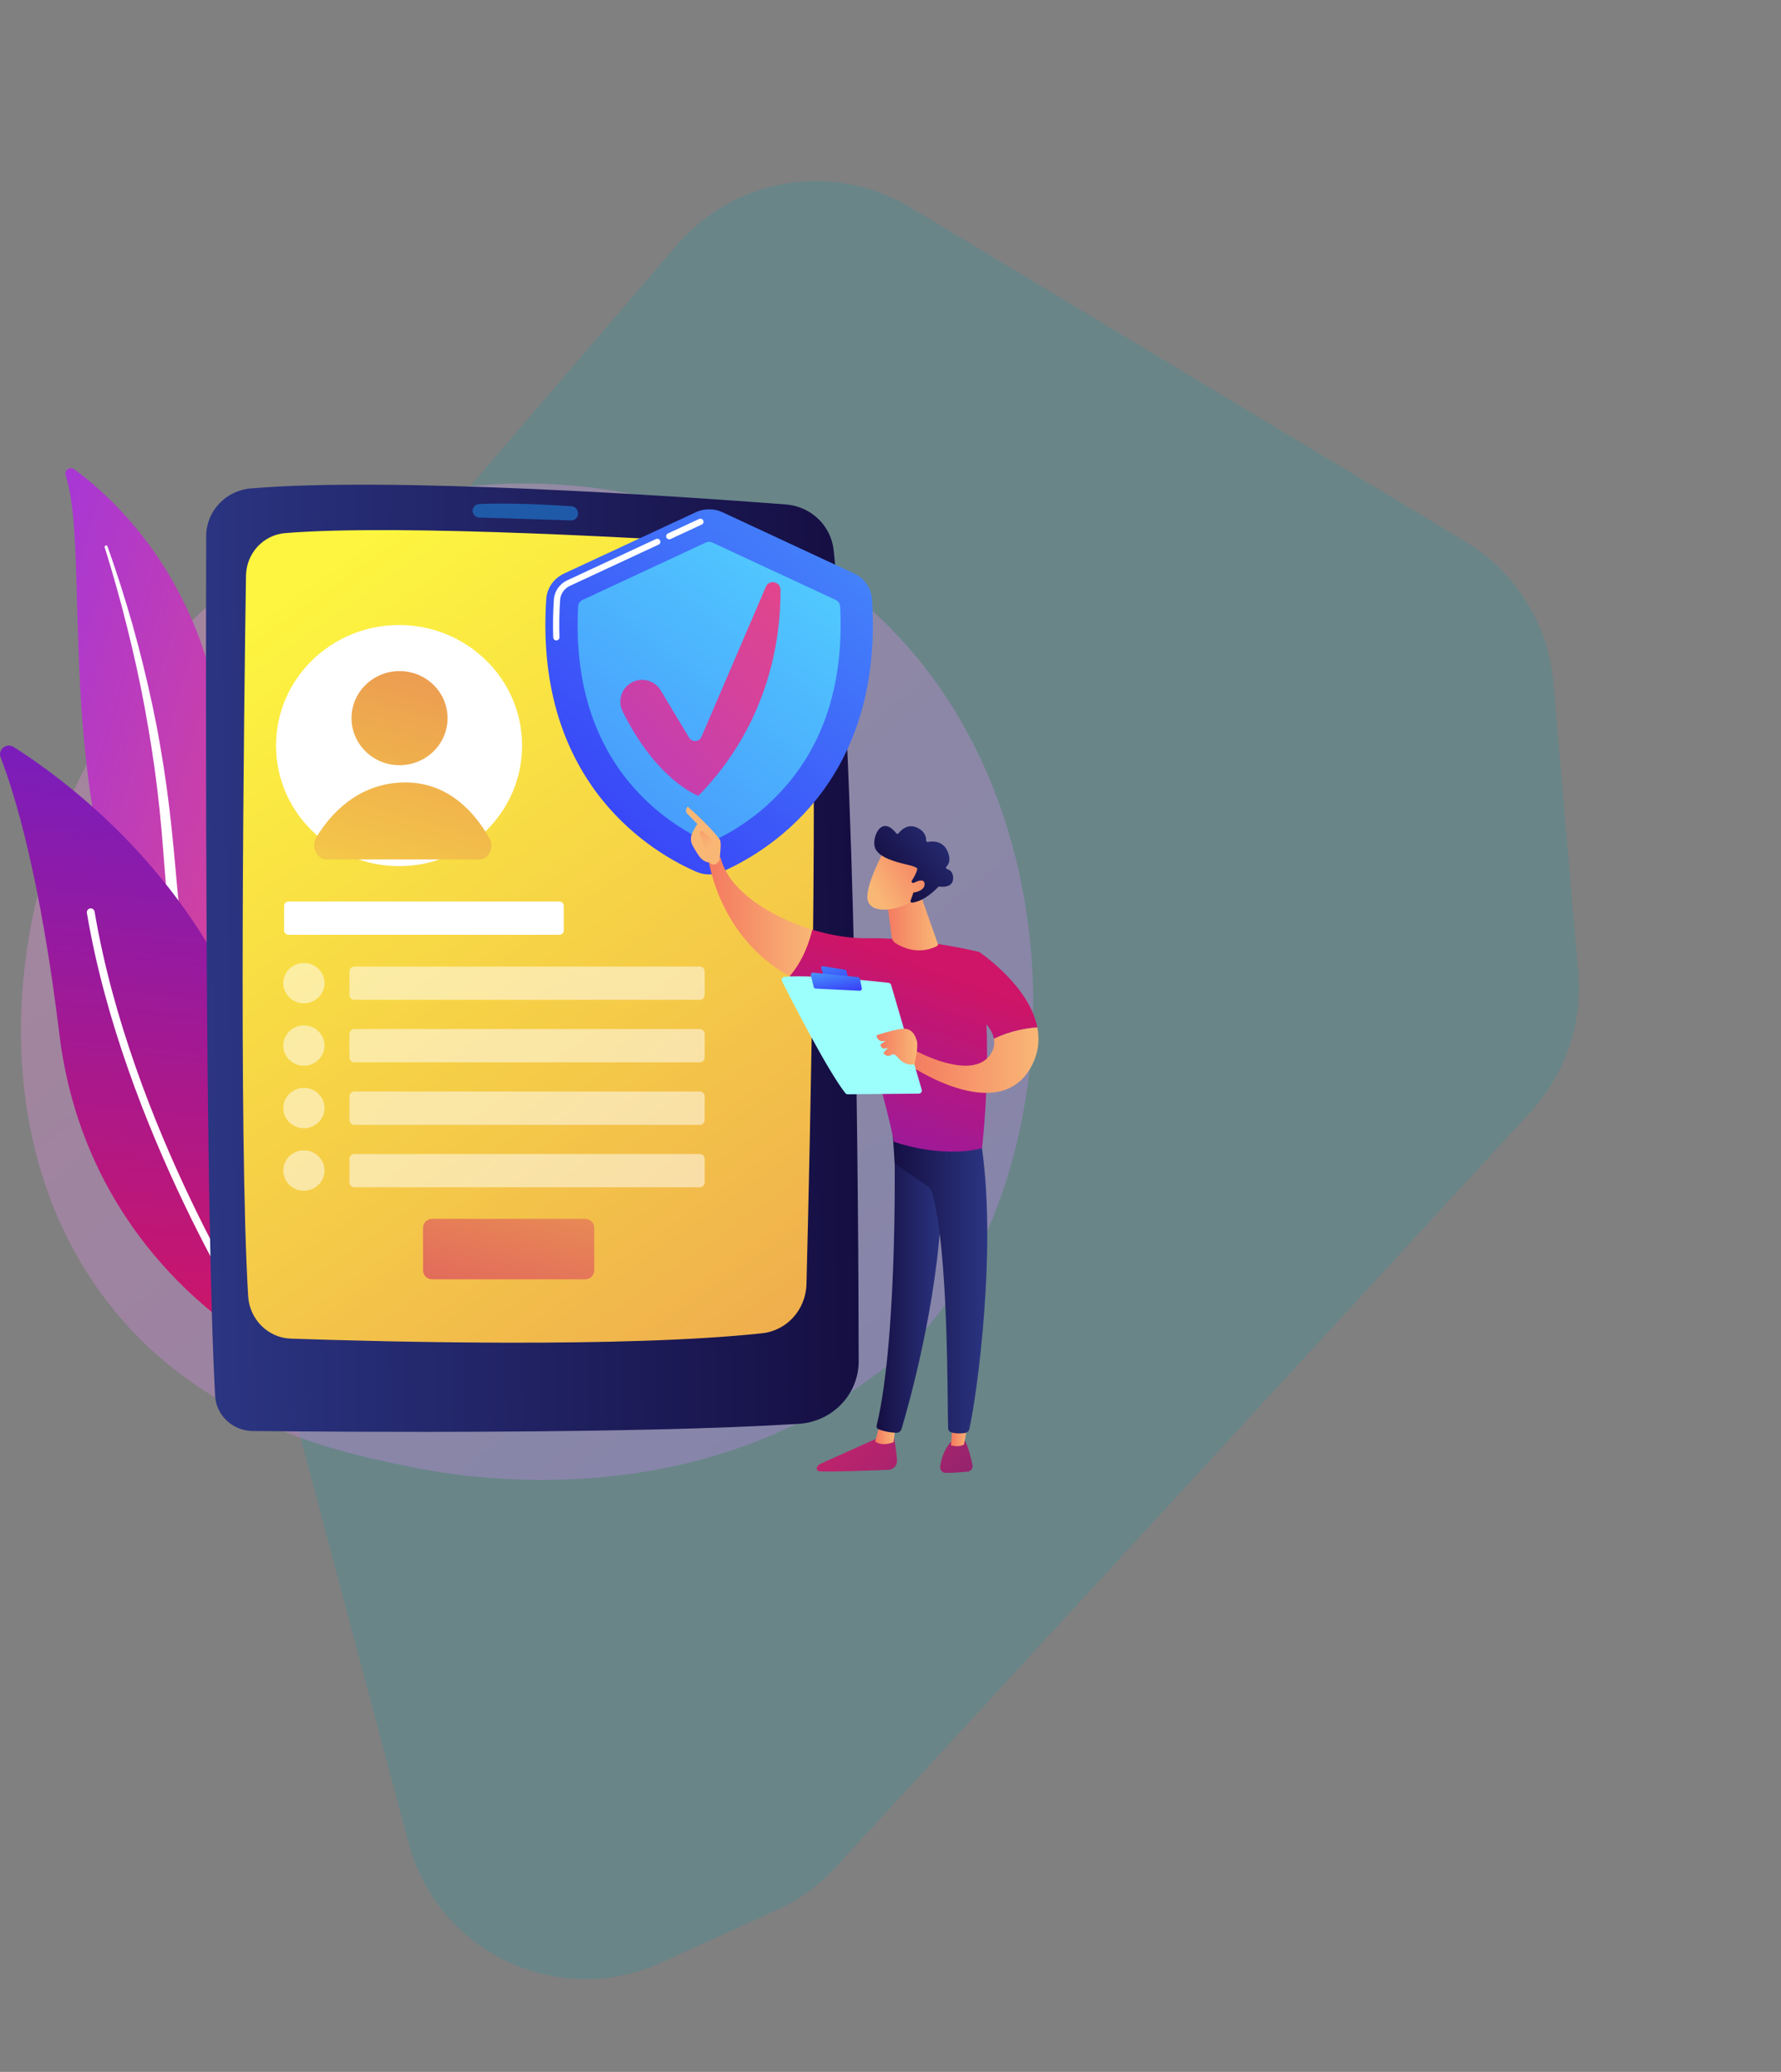 <svg width="331" height="385" viewBox="0 0 331 385" fill="none" xmlns="http://www.w3.org/2000/svg">
<rect x="0" y="0" width="331" height="385" fill="#808080" stroke="none"/>
<path opacity="0.2" d="M284.458 206.611L155.261 347.008C152.183 350.352 148.467 353.045 144.33 354.929L122.89 364.69C103.747 373.405 81.363 362.824 75.948 342.5L32.02 177.639C29.137 166.815 31.769 155.266 39.057 146.761L125.804 45.535C136.606 32.929 154.931 29.968 169.154 38.528L272.349 100.638C281.683 106.256 287.759 116.006 288.692 126.859L293.315 180.678C294.131 190.182 290.917 199.592 284.458 206.611Z" fill="#139FAC"/>
<g clip-path="url(#clip0_1717_23320)">
<path opacity="0.3" d="M170.209 248.956C166.347 252.94 162.692 255.509 159.804 257.539C125.859 281.4 85.695 274.445 77.158 272.746C64.553 270.238 40.187 265.39 22.571 245.094C-4.08 214.388 0.07 166.012 20.743 134.078C24.525 128.237 44.499 95.817 85.096 90.618C109.666 87.472 138.306 93.817 159.046 110.841C202.581 146.575 199.482 218.764 170.209 248.956Z" fill="url(#paint0_linear_1717_23320)"/>
<path d="M12.191 88.328C11.879 87.388 12.998 86.616 13.806 87.207C22.015 93.205 42.209 111.655 41.911 147.863C41.537 193.29 52.961 208.579 65.977 217.232C65.977 217.232 49.146 214.355 36.975 198.906C7.092 160.975 17.717 105.04 12.191 88.328Z" fill="url(#paint1_linear_1717_23320)"/>
<path d="M19.459 101.694C20.965 106.579 22.373 111.49 23.596 116.445C24.845 121.393 25.94 126.375 26.874 131.383C27.789 136.395 28.608 141.423 29.209 146.477C29.832 151.529 30.233 156.601 30.617 161.694C31.03 166.783 31.417 171.912 32.341 177.018C33.258 182.113 34.811 187.184 37.263 191.826C37.875 192.983 38.512 194.133 39.211 195.236C39.89 196.351 40.62 197.437 41.368 198.51C42.877 200.649 44.533 202.694 46.337 204.609C49.955 208.43 54.164 211.708 58.692 214.375C59.169 214.656 59.788 214.505 60.074 214.038C60.356 213.58 60.212 212.987 59.755 212.7L59.752 212.698C58.67 212.019 57.597 211.328 56.558 210.593C56.033 210.234 55.526 209.852 55.011 209.48C54.511 209.089 53.995 208.718 53.508 208.312C51.533 206.724 49.674 205.001 47.954 203.152C44.499 199.474 41.588 195.272 39.237 190.842C38.087 188.613 37.106 186.305 36.311 183.931C35.517 181.556 34.908 179.117 34.441 176.643C33.505 171.692 33.079 166.619 32.629 161.533C32.172 156.447 31.677 151.339 30.968 146.259C30.62 143.718 30.226 141.184 29.786 138.658C29.574 137.394 29.336 136.134 29.101 134.874C28.854 133.616 28.599 132.36 28.334 131.105C27.264 126.09 26.039 121.11 24.655 116.174C23.247 111.245 21.706 106.355 19.974 101.53C19.925 101.392 19.771 101.319 19.63 101.368C19.491 101.415 19.418 101.56 19.459 101.694Z" fill="white"/>
<path d="M50.947 247.552C50.625 249.345 48.538 250.233 46.968 249.26C38.303 243.89 15.205 226.537 11.024 192.103C7.492 163.025 2.757 147.586 0.112 140.723C-0.448 139.273 1.209 137.965 2.538 138.807C17.209 148.097 62.626 182.585 50.947 247.552Z" fill="url(#paint2_linear_1717_23320)"/>
<path d="M48.472 247.991C48.438 248.022 48.401 248.05 48.361 248.076C48.023 248.287 47.575 248.189 47.36 247.857C47.117 247.482 22.92 209.84 16.146 169.626C16.081 169.239 16.349 168.873 16.744 168.809C17.14 168.745 17.513 169.007 17.578 169.394C24.303 209.315 48.343 246.721 48.585 247.094C48.773 247.386 48.718 247.762 48.472 247.991Z" fill="white"/>
<path d="M46.612 90.758C41.927 91.156 38.336 95.001 38.322 99.608C38.24 127.783 38.106 224.966 39.98 259.363C40.179 263.007 43.228 265.87 46.953 265.91C65.375 266.104 118.366 266.461 148.449 264.576C154.715 264.183 159.591 259.099 159.583 252.947C159.547 223.376 159.064 140.214 154.93 102.201C154.434 97.646 150.697 94.091 146.036 93.735C125.944 92.203 72.589 88.544 46.612 90.758Z" fill="url(#paint3_linear_1717_23320)"/>
<path d="M45.716 106.992C45.355 131.093 44.325 211.268 46.123 240.859C46.385 245.185 49.815 248.599 54.049 248.744C71.484 249.339 116.19 250.491 141.665 247.745C146.252 247.251 149.758 243.355 149.88 238.638C150.517 214.043 152.238 139.37 150.491 110.109C150.212 105.441 146.572 101.716 142.009 101.415C123.132 100.169 74.659 97.295 52.996 99.062C48.929 99.394 45.779 102.819 45.716 106.992Z" fill="url(#paint4_linear_1717_23320)"/>
<path d="M87.84 94.948C87.855 95.614 88.397 96.152 89.076 96.172C92.43 96.272 101.881 96.555 106.104 96.705C106.937 96.734 107.574 95.987 107.398 95.189C107.383 95.164 107.275 94.141 106.208 94.068C103.351 93.873 94.731 93.349 89.035 93.67C87.865 93.737 87.802 95.04 87.84 94.948Z" fill="#1F5AA9"/>
<path d="M74.165 160.944C86.793 160.944 97.031 150.914 97.031 138.542C97.031 126.17 86.793 116.141 74.165 116.141C61.537 116.141 51.3 126.17 51.3 138.542C51.3 150.914 61.537 160.944 74.165 160.944Z" fill="white"/>
<path d="M74.253 142.189C79.182 142.189 83.177 138.275 83.177 133.446C83.177 128.618 79.182 124.704 74.253 124.704C69.325 124.704 65.33 128.618 65.33 133.446C65.33 138.275 69.325 142.189 74.253 142.189Z" fill="url(#paint5_linear_1717_23320)"/>
<path d="M60.699 159.7H89.129C90.872 159.7 91.917 157.493 90.978 155.809C88.563 151.476 83.511 145.112 74.761 145.399C66.327 145.676 61.328 151.425 58.815 155.549C57.748 157.299 58.836 159.7 60.699 159.7Z" fill="url(#paint6_linear_1717_23320)"/>
<path d="M108.75 237.72H80.308C79.379 237.72 78.618 236.975 78.618 236.064V228.139C78.618 227.228 79.379 226.483 80.308 226.483H108.75C109.679 226.483 110.44 227.228 110.44 228.139V236.064C110.44 236.975 109.679 237.72 108.75 237.72Z" fill="url(#paint7_linear_1717_23320)"/>
<g opacity="0.8">
<g opacity="0.8">
<path opacity="0.8" d="M130.039 185.795H65.876C65.366 185.795 64.95 185.386 64.95 184.887V180.516C64.95 180.017 65.367 179.609 65.876 179.609H130.039C130.548 179.609 130.965 180.018 130.965 180.516V184.887C130.965 185.386 130.548 185.795 130.039 185.795Z" fill="white"/>
<path opacity="0.8" d="M56.481 186.433C58.595 186.433 60.309 184.754 60.309 182.682C60.309 180.611 58.595 178.932 56.481 178.932C54.367 178.932 52.653 180.611 52.653 182.682C52.653 184.754 54.367 186.433 56.481 186.433Z" fill="white"/>
</g>
<g opacity="0.8">
<path opacity="0.8" d="M130.039 197.403H65.876C65.366 197.403 64.95 196.994 64.95 196.495V192.124C64.95 191.625 65.367 191.217 65.876 191.217H130.039C130.548 191.217 130.965 191.626 130.965 192.124V196.495C130.965 196.995 130.548 197.403 130.039 197.403Z" fill="white"/>
<path opacity="0.8" d="M60.262 194.893C60.601 192.848 59.184 190.922 57.097 190.59C55.01 190.258 53.043 191.647 52.705 193.691C52.366 195.736 53.783 197.663 55.87 197.994C57.957 198.326 59.924 196.938 60.262 194.893Z" fill="white"/>
</g>
<g opacity="0.8">
<path opacity="0.8" d="M130.039 209.014H65.876C65.366 209.014 64.95 208.605 64.95 208.106V203.735C64.95 203.236 65.367 202.828 65.876 202.828H130.039C130.548 202.828 130.965 203.236 130.965 203.735V208.106C130.965 208.606 130.548 209.014 130.039 209.014Z" fill="white"/>
<path opacity="0.8" d="M56.481 209.652C58.595 209.652 60.309 207.973 60.309 205.902C60.309 203.83 58.595 202.151 56.481 202.151C54.367 202.151 52.653 203.83 52.653 205.902C52.653 207.973 54.367 209.652 56.481 209.652Z" fill="white"/>
</g>
<g opacity="0.8">
<path opacity="0.8" d="M130.039 220.623H65.876C65.366 220.623 64.95 220.215 64.95 219.716V215.345C64.95 214.845 65.367 214.437 65.876 214.437H130.039C130.548 214.437 130.965 214.846 130.965 215.345V219.716C130.965 220.215 130.548 220.623 130.039 220.623Z" fill="white"/>
<path opacity="0.8" d="M56.481 221.262C58.595 221.262 60.309 219.583 60.309 217.512C60.309 215.44 58.595 213.761 56.481 213.761C54.367 213.761 52.653 215.44 52.653 217.512C52.653 219.583 54.367 221.262 56.481 221.262Z" fill="white"/>
</g>
</g>
<path d="M103.952 173.704H53.625C53.173 173.704 52.803 173.341 52.803 172.898V168.323C52.803 167.88 53.173 167.517 53.625 167.517H103.952C104.405 167.517 104.775 167.88 104.775 168.323V172.898C104.775 173.341 104.405 173.704 103.952 173.704Z" fill="white"/>
<path d="M162.059 111.325C161.924 109.279 160.662 107.465 158.771 106.586L134.27 95.185C132.701 94.455 130.88 94.455 129.311 95.185L104.81 106.586C102.919 107.466 101.657 109.279 101.521 111.325C99.224 146.129 122.001 158.81 129.468 162.013C130.949 162.649 132.631 162.649 134.112 162.013C141.579 158.81 164.357 146.129 162.059 111.325Z" fill="url(#paint8_linear_1717_23320)"/>
<path d="M124.379 100.218C124.162 100.218 123.953 100.097 123.854 99.892C123.716 99.608 123.839 99.268 124.129 99.133L129.918 96.439C130.209 96.304 130.556 96.425 130.693 96.709C130.83 96.993 130.707 97.333 130.417 97.468L124.628 100.162C124.547 100.2 124.463 100.218 124.379 100.218Z" fill="white"/>
<path d="M103.395 119.002C103.083 119.002 102.825 118.76 102.814 118.452C102.736 116.18 102.777 113.813 102.936 111.415C103.037 109.874 103.988 108.504 105.417 107.839L121.899 100.17C122.189 100.035 122.536 100.156 122.674 100.44C122.812 100.724 122.688 101.064 122.398 101.199L105.916 108.868C104.868 109.355 104.171 110.36 104.096 111.488C103.94 113.849 103.9 116.178 103.977 118.413C103.988 118.727 103.736 118.991 103.415 119.002C103.408 119.002 103.401 119.002 103.395 119.002Z" fill="white"/>
<path d="M156.134 112.684C156.108 112.165 155.792 111.701 155.313 111.478L132.408 100.821C132.017 100.639 131.563 100.639 131.172 100.821L108.267 111.478C107.788 111.701 107.473 112.165 107.446 112.684C106.768 125.666 109.829 136.499 116.55 144.895C121.673 151.296 127.667 154.726 131.179 156.326C131.567 156.503 132.011 156.503 132.399 156.326C135.911 154.726 141.905 151.295 147.028 144.895C153.751 136.499 156.811 125.666 156.134 112.684Z" fill="url(#paint9_linear_1717_23320)"/>
<path d="M117.245 126.914C119.138 125.765 121.627 126.365 122.759 128.245L128.083 137.087C128.617 137.972 129.952 137.884 130.358 136.937L142.336 109.029C142.934 107.636 145.039 108.052 145.053 109.562C145.132 118.011 143.24 134.117 129.797 147.88C129.797 147.88 122.136 145.168 115.7 132.163C114.77 130.285 115.434 128.014 117.245 126.914Z" fill="url(#paint10_linear_1717_23320)"/>
<path d="M166.065 266.487C166.065 266.487 166.504 268.92 166.719 271.329C166.803 272.27 166.062 273.087 165.099 273.126C161.826 273.26 154.824 273.519 152.311 273.409C151.934 273.393 151.687 273.014 151.827 272.67C151.944 272.382 152.17 272.148 152.458 272.019L164.024 266.811L166.065 266.487Z" fill="url(#paint11_linear_1717_23320)"/>
<path d="M166.424 265.058L166.072 267.968C166.072 267.968 164.046 268.892 162.663 267.852L163.501 264.609L166.424 265.058Z" fill="url(#paint12_linear_1717_23320)"/>
<path d="M166.16 210.351C166.312 211.111 166.977 248.272 162.922 264.924C162.856 265.196 162.997 265.476 163.261 265.582C163.882 265.831 165.101 266.191 166.563 266.239C167.015 266.254 167.421 265.966 167.548 265.54C168.707 261.677 174.261 242.318 174.985 223.825C175.795 203.161 174.985 223.121 174.985 223.121L174.51 210.348L166.16 210.351Z" fill="url(#paint13_linear_1717_23320)"/>
<path d="M179.369 267.756C179.369 267.756 180.068 268.984 180.744 272.248C180.866 272.837 180.445 273.401 179.834 273.461C178.753 273.565 177.089 273.698 175.756 273.69C175.142 273.685 174.663 273.161 174.737 272.564C174.884 271.372 175.344 269.418 176.765 267.894L179.369 267.756Z" fill="url(#paint14_linear_1717_23320)"/>
<path d="M179.983 264.014L179.159 268.414C179.159 268.414 178.345 269.008 176.734 268.578L177.128 263.843L179.983 264.014Z" fill="url(#paint15_linear_1717_23320)"/>
<path d="M182.207 211.491C185.524 231.097 181.488 259.95 180.127 265.597C180.044 265.943 179.759 266.207 179.402 266.266C178.794 266.364 177.794 266.445 176.808 266.164C176.468 266.067 176.23 265.767 176.216 265.421C176.034 260.855 176.362 232.828 173.273 221.751C173.116 221.189 172.766 220.7 172.282 220.363L166.285 216.186L165.825 209.434L182.207 211.491Z" fill="url(#paint16_linear_1717_23320)"/>
<path d="M161.078 174.341C171.015 174.18 181.98 176.897 181.98 176.897C184.942 193.831 182.498 213.362 182.498 213.362C174.805 215.339 166.126 212.154 166.126 212.154C164.848 205.076 158.882 185.157 158.882 185.157C154.026 184.567 150.027 183.194 146.733 181.38C149.245 178.526 150.43 174.896 150.944 172.75C154.457 173.819 158.013 174.391 161.078 174.341Z" fill="url(#paint17_linear_1717_23320)"/>
<path d="M131.724 160.001C132.7 158.846 133.936 159.392 133.936 159.392C135.398 165.444 143.066 170.351 150.944 172.749C150.429 174.895 149.245 178.526 146.732 181.379C133.659 174.178 131.724 160.001 131.724 160.001Z" fill="url(#paint18_linear_1717_23320)"/>
<path d="M131.961 160.294C131.859 160.612 133.042 161.097 133.738 159.795C133.763 159.172 134.149 156.5 133.769 155.992C131.743 153.287 127.816 149.895 127.816 149.895C127.152 150.537 127.699 151.167 127.699 151.167L129.604 153.111C129.206 153.817 128.719 154.413 128.492 155.266C128.319 155.912 128.425 156.603 128.758 157.191C129.092 157.781 129.549 158.549 129.98 159.149C130.797 160.285 131.961 160.294 131.961 160.294Z" fill="url(#paint19_linear_1717_23320)"/>
<path d="M130.438 154.374L132.174 155.816L132.718 157.251L131.17 158.934C131.17 158.934 130.65 156.085 130.263 155.469C129.877 154.852 130.078 154.553 130.438 154.374Z" fill="url(#paint20_linear_1717_23320)"/>
<path d="M178.168 186.325L181.98 176.898C181.98 176.898 191.262 183.077 192.788 190.911C191.034 191.037 187.843 191.484 184.719 193.03C184.033 189.33 178.168 186.325 178.168 186.325Z" fill="url(#paint21_linear_1717_23320)"/>
<path d="M170.057 195.196C170.057 195.196 180.478 200.966 183.994 196.039C184.724 195.016 184.899 193.999 184.719 193.03C187.843 191.484 191.035 191.037 192.788 190.911C193.249 193.272 193.006 195.784 191.589 198.323C185.429 209.362 168.678 197.713 168.678 197.713L170.057 195.196Z" fill="url(#paint22_linear_1717_23320)"/>
<path d="M171.309 202.495L165.621 183.035C165.557 182.814 165.364 182.653 165.131 182.626C164.101 182.509 161.115 182.178 157.667 181.892C153.514 181.548 148.692 181.269 145.81 181.506C145.4 181.54 145.152 181.965 145.335 182.326C146.973 185.574 153.714 198.787 157.09 203.115C157.202 203.259 157.375 203.342 157.559 203.341L170.755 203.22C171.14 203.218 171.414 202.856 171.309 202.495Z" fill="url(#paint23_linear_1717_23320)"/>
<path d="M157.077 180.205L152.954 179.532C152.735 179.496 152.554 179.702 152.624 179.908L153.033 181.12C153.068 181.226 153.162 181.302 153.275 181.317L157.243 181.836C157.448 181.863 157.618 181.68 157.57 181.483L157.317 180.425C157.29 180.311 157.195 180.225 157.077 180.205Z" fill="url(#paint24_linear_1717_23320)"/>
<path d="M160.165 183.625L159.825 181.892C159.79 181.718 159.644 181.586 159.464 181.569L151.135 180.741C150.855 180.713 150.63 180.964 150.696 181.233L151.226 183.393C151.268 183.566 151.422 183.69 151.603 183.7L159.742 184.101C160.008 184.114 160.215 183.88 160.165 183.625Z" fill="url(#paint25_linear_1717_23320)"/>
<path d="M169.935 197.794C169.935 197.794 170.727 194.602 170.408 193.47C170.089 192.337 169.469 190.881 167.405 191.205C165.341 191.528 162.906 192.38 162.906 192.38C162.906 192.38 163.029 193.856 164.598 193.38L163.625 194.117C163.625 194.117 163.764 195.298 165.089 194.667L164.184 195.645C164.184 195.645 164.753 196.615 165.728 195.993C166.703 195.37 167.17 198.178 169.935 197.794Z" fill="url(#paint26_linear_1717_23320)"/>
<path d="M171.144 166.437L174.306 175.396C174.358 175.544 174.296 175.709 174.156 175.785C173.294 176.251 170.188 177.601 166.446 175.276C166.057 175.034 165.791 174.639 165.732 174.191L164.708 166.437H171.144Z" fill="url(#paint27_linear_1717_23320)"/>
<path d="M164.263 158.141C164.263 158.141 160.791 164.544 161.236 167.13C161.681 169.717 165.984 169.531 169.742 167.43L172.367 160.516L164.263 158.141Z" fill="url(#paint28_linear_1717_23320)"/>
<path d="M169.576 164.035C169.423 163.969 169.367 163.786 169.458 163.649C169.736 163.233 170.258 162.383 170.425 161.64C170.425 161.64 171.049 161.248 168.836 160.729C166.623 160.21 163.323 159.405 162.63 157.559C161.953 155.76 163.73 151.236 166.565 154.841C166.672 154.978 166.884 154.981 166.992 154.843C167.456 154.25 168.678 153.021 170.375 153.766C171.962 154.464 172.141 155.603 172.119 156.178C172.113 156.347 172.267 156.478 172.436 156.447C173.239 156.297 175.164 156.168 176.064 158.104C176.804 159.698 176.323 160.601 175.885 161.042C175.743 161.185 175.805 161.421 176 161.479C176.527 161.638 177.208 162.075 177.14 163.286C177.046 164.96 175.136 164.812 174.592 164.736C174.503 164.723 174.413 164.754 174.353 164.819C173.887 165.324 171.786 167.471 169.512 167.729C169.315 167.752 169.162 167.562 169.227 167.378L170.211 164.575C170.257 164.445 170.193 164.302 170.065 164.247L169.576 164.035Z" fill="url(#paint29_linear_1717_23320)"/>
<path d="M169.181 164.434C169.181 164.434 171.653 162.772 171.833 164.171C172.014 165.57 169.608 166.198 168.415 165.676L169.181 164.434Z" fill="url(#paint30_linear_1717_23320)"/>
</g>
<defs>
<linearGradient id="paint0_linear_1717_23320" x1="216.474" y1="329.65" x2="52.468" y2="121.747" gradientUnits="userSpaceOnUse">
<stop stop-color="#B37CFF"/>
<stop offset="1" stop-color="#F895E7"/>
</linearGradient>
<linearGradient id="paint1_linear_1717_23320" x1="-3.155" y1="140.147" x2="81.299" y2="164.852" gradientUnits="userSpaceOnUse">
<stop stop-color="#A737D5"/>
<stop offset="1" stop-color="#EF497A"/>
</linearGradient>
<linearGradient id="paint2_linear_1717_23320" x1="20.134" y1="246.857" x2="30.65" y2="141.427" gradientUnits="userSpaceOnUse">
<stop stop-color="#CE1567"/>
<stop offset="1" stop-color="#7A1DBC"/>
</linearGradient>
<linearGradient id="paint3_linear_1717_23320" x1="37.889" y1="179.015" x2="158.695" y2="176.314" gradientUnits="userSpaceOnUse">
<stop stop-color="#2B3582"/>
<stop offset="1" stop-color="#150E42"/>
</linearGradient>
<linearGradient id="paint4_linear_1717_23320" x1="51.666" y1="111.829" x2="300.531" y2="465.021" gradientUnits="userSpaceOnUse">
<stop stop-color="#FDF53F"/>
<stop offset="1" stop-color="#D93C65"/>
</linearGradient>
<linearGradient id="paint5_linear_1717_23320" x1="54.385" y1="200.708" x2="99.618" y2="41.172" gradientUnits="userSpaceOnUse">
<stop stop-color="#FDF53F"/>
<stop offset="1" stop-color="#D93C65"/>
</linearGradient>
<linearGradient id="paint6_linear_1717_23320" x1="61.397" y1="202.696" x2="106.63" y2="43.16" gradientUnits="userSpaceOnUse">
<stop stop-color="#FDF53F"/>
<stop offset="1" stop-color="#D93C65"/>
</linearGradient>
<linearGradient id="paint7_linear_1717_23320" x1="112.28" y1="160.195" x2="86.614" y2="268.513" gradientUnits="userSpaceOnUse">
<stop stop-color="#FDF53F"/>
<stop offset="1" stop-color="#D93C65"/>
</linearGradient>
<linearGradient id="paint8_linear_1717_23320" x1="218.243" y1="30.049" x2="106.37" y2="156.067" gradientUnits="userSpaceOnUse">
<stop stop-color="#53D8FF"/>
<stop offset="1" stop-color="#3840F7"/>
</linearGradient>
<linearGradient id="paint9_linear_1717_23320" x1="157.921" y1="90.256" x2="46.367" y2="235.422" gradientUnits="userSpaceOnUse">
<stop stop-color="#53D8FF"/>
<stop offset="1" stop-color="#3840F7"/>
</linearGradient>
<linearGradient id="paint10_linear_1717_23320" x1="88.088" y1="167.326" x2="163.343" y2="101.028" gradientUnits="userSpaceOnUse">
<stop stop-color="#A737D5"/>
<stop offset="1" stop-color="#EF497A"/>
</linearGradient>
<linearGradient id="paint11_linear_1717_23320" x1="152.677" y1="263.125" x2="194.092" y2="309.105" gradientUnits="userSpaceOnUse">
<stop stop-color="#CB236D"/>
<stop offset="1" stop-color="#4C246D"/>
</linearGradient>
<linearGradient id="paint12_linear_1717_23320" x1="166.424" y1="266.477" x2="162.662" y2="266.477" gradientUnits="userSpaceOnUse">
<stop stop-color="#F9B776"/>
<stop offset="1" stop-color="#F47960"/>
</linearGradient>
<linearGradient id="paint13_linear_1717_23320" x1="175.345" y1="238.294" x2="162.906" y2="238.294" gradientUnits="userSpaceOnUse">
<stop stop-color="#2B3582"/>
<stop offset="1" stop-color="#150E42"/>
</linearGradient>
<linearGradient id="paint14_linear_1717_23320" x1="162.178" y1="254.567" x2="203.593" y2="300.547" gradientUnits="userSpaceOnUse">
<stop stop-color="#CB236D"/>
<stop offset="1" stop-color="#4C246D"/>
</linearGradient>
<linearGradient id="paint15_linear_1717_23320" x1="179.983" y1="266.288" x2="176.734" y2="266.288" gradientUnits="userSpaceOnUse">
<stop stop-color="#F9B776"/>
<stop offset="1" stop-color="#F47960"/>
</linearGradient>
<linearGradient id="paint16_linear_1717_23320" x1="183.484" y1="237.896" x2="165.824" y2="237.896" gradientUnits="userSpaceOnUse">
<stop stop-color="#2B3582"/>
<stop offset="1" stop-color="#150E42"/>
</linearGradient>
<linearGradient id="paint17_linear_1717_23320" x1="171.463" y1="179.326" x2="151.945" y2="232.91" gradientUnits="userSpaceOnUse">
<stop stop-color="#CE1567"/>
<stop offset="1" stop-color="#7A1DBC"/>
</linearGradient>
<linearGradient id="paint18_linear_1717_23320" x1="150.944" y1="170.321" x2="131.724" y2="170.321" gradientUnits="userSpaceOnUse">
<stop stop-color="#F9B776"/>
<stop offset="1" stop-color="#F47960"/>
</linearGradient>
<linearGradient id="paint19_linear_1717_23320" x1="136.006" y1="167.165" x2="148.465" y2="196.101" gradientUnits="userSpaceOnUse">
<stop stop-color="#F9B776"/>
<stop offset="1" stop-color="#F47960"/>
</linearGradient>
<linearGradient id="paint20_linear_1717_23320" x1="131.816" y1="157.591" x2="126.589" y2="149.387" gradientUnits="userSpaceOnUse">
<stop stop-color="#F9B776"/>
<stop offset="1" stop-color="#F47960"/>
</linearGradient>
<linearGradient id="paint21_linear_1717_23320" x1="186.874" y1="184.939" x2="167.356" y2="238.523" gradientUnits="userSpaceOnUse">
<stop stop-color="#CE1567"/>
<stop offset="1" stop-color="#7A1DBC"/>
</linearGradient>
<linearGradient id="paint22_linear_1717_23320" x1="193" y1="196.993" x2="168.678" y2="196.993" gradientUnits="userSpaceOnUse">
<stop stop-color="#F9B776"/>
<stop offset="1" stop-color="#F47960"/>
</linearGradient>
<linearGradient id="paint23_linear_1717_23320" x1="161.319" y1="180.051" x2="148.454" y2="234.766" gradientUnits="userSpaceOnUse">
<stop stop-color="#9CFFFB"/>
<stop offset="1" stop-color="#9BFFFA"/>
</linearGradient>
<linearGradient id="paint24_linear_1717_23320" x1="152.946" y1="171.445" x2="155.685" y2="183.724" gradientUnits="userSpaceOnUse">
<stop stop-color="#53D8FF"/>
<stop offset="1" stop-color="#3840F7"/>
</linearGradient>
<linearGradient id="paint25_linear_1717_23320" x1="154.436" y1="176.585" x2="155.745" y2="184.602" gradientUnits="userSpaceOnUse">
<stop stop-color="#53D8FF"/>
<stop offset="1" stop-color="#3840F7"/>
</linearGradient>
<linearGradient id="paint26_linear_1717_23320" x1="170.484" y1="194.494" x2="162.906" y2="194.494" gradientUnits="userSpaceOnUse">
<stop stop-color="#F9B776"/>
<stop offset="1" stop-color="#F47960"/>
</linearGradient>
<linearGradient id="paint27_linear_1717_23320" x1="174.324" y1="171.518" x2="164.708" y2="171.518" gradientUnits="userSpaceOnUse">
<stop stop-color="#F9B776"/>
<stop offset="1" stop-color="#F47960"/>
</linearGradient>
<linearGradient id="paint28_linear_1717_23320" x1="162.42" y1="165.524" x2="172.875" y2="159.015" gradientUnits="userSpaceOnUse">
<stop stop-color="#F9B776"/>
<stop offset="1" stop-color="#F47960"/>
</linearGradient>
<linearGradient id="paint29_linear_1717_23320" x1="178.59" y1="152.546" x2="165.147" y2="163.384" gradientUnits="userSpaceOnUse">
<stop stop-color="#2B3582"/>
<stop offset="1" stop-color="#150E42"/>
</linearGradient>
<linearGradient id="paint30_linear_1717_23320" x1="165.197" y1="167.881" x2="174.603" y2="162.025" gradientUnits="userSpaceOnUse">
<stop stop-color="#F9B776"/>
<stop offset="1" stop-color="#F47960"/>
</linearGradient>
<clipPath id="clip0_1717_23320">
<rect width="193" height="188" fill="white" transform="translate(0 87)"/>
</clipPath>
</defs>
</svg>
